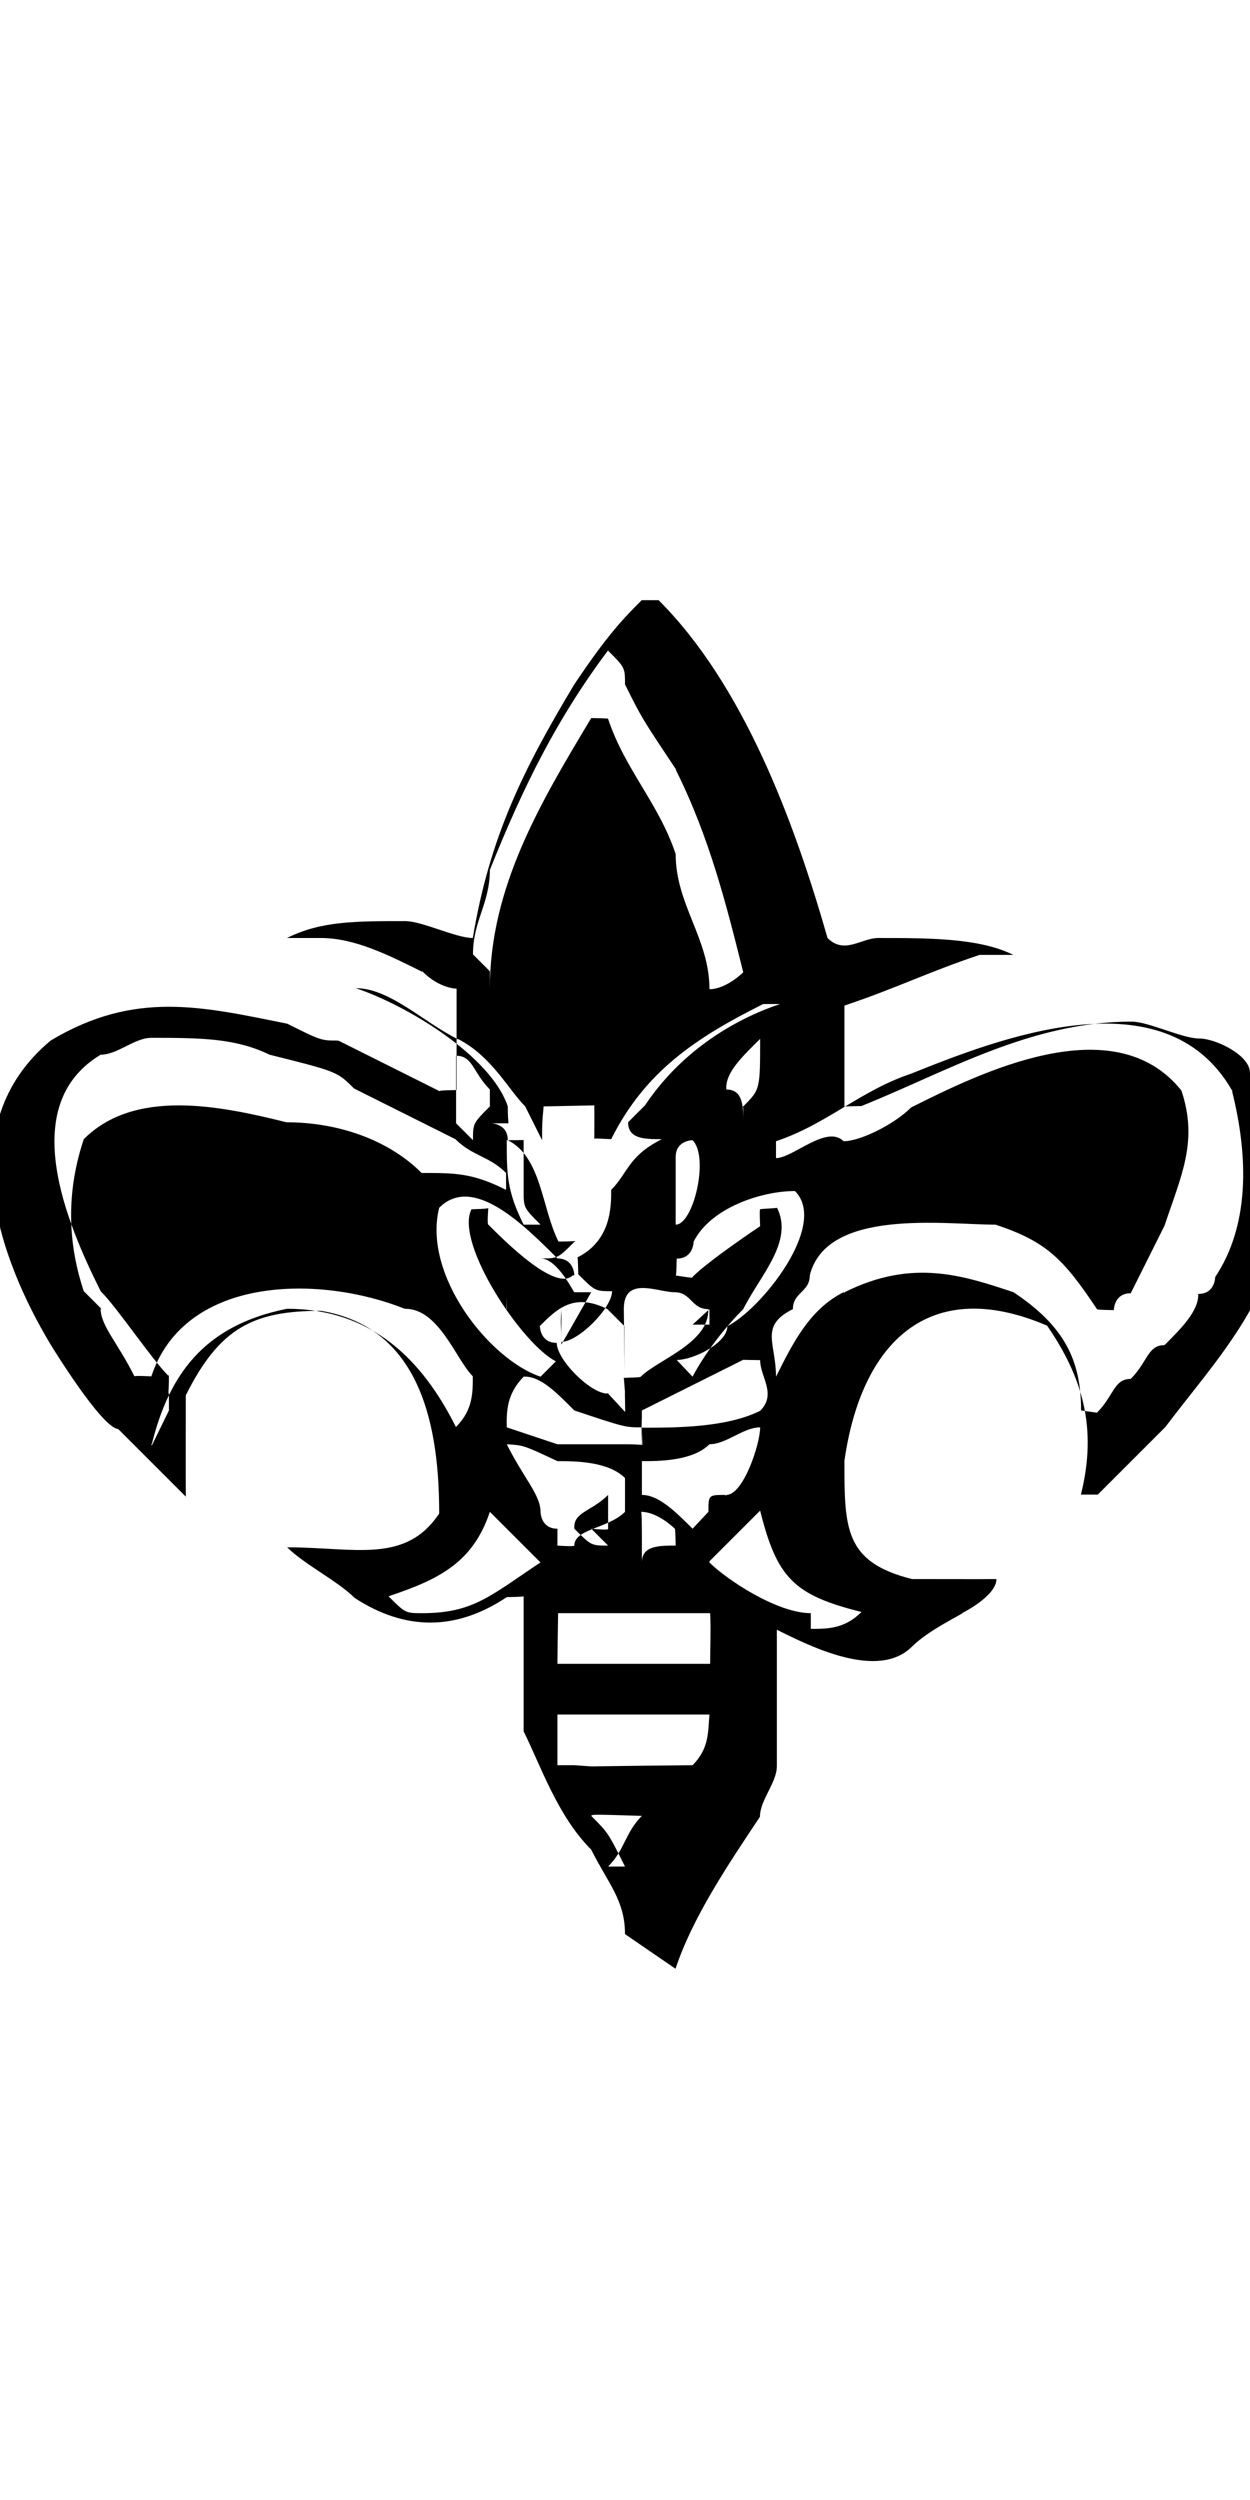 <?xml version="1.0" encoding="UTF-8"?>
<!DOCTYPE svg PUBLIC "-//W3C//DTD SVG 1.1//EN" "http://www.w3.org/Graphics/SVG/1.1/DTD/svg11.dtd">
<!-- Creator: CorelDRAW -->
<svg xmlns="http://www.w3.org/2000/svg" xml:space="preserve" width="1in" height="2in" style="shape-rendering:geometricPrecision; text-rendering:geometricPrecision; image-rendering:optimizeQuality; fill-rule:evenodd; clip-rule:evenodd"
viewBox="0 0 0.074 0.081"
 xmlns:xlink="http://www.w3.org/1999/xlink">
 <defs>
  <style type="text/css">
   <![CDATA[
    .fil0 {fill:black}
   ]]>
  </style>
 </defs>
 <g id="Layer_x0020_1">
  <path class="fil0" d="M0.037 0.081c-0,-0.002 -0.001,-0.003 -0.002,-0.005 -0.002,-0.002 -0.003,-0.005 -0.004,-0.007 -0,-0.003 -0,-0.005 -0,-0.008 -0,1.0139e-005 -0,3.04171e-005 -0.001,5.06952e-005 -0.003,0.002 -0.006,0.002 -0.009,5.04699e-005 -0.001,-0.001 -0.003,-0.002 -0.004,-0.003 0.004,0 0.007,0.001 0.009,-0.002 0,-0.005 -0.001,-0.011 -0.007,-0.012 -0.004,0 -0.006,0.001 -0.008,0.005 -0,0.002 -1.0139e-005,0.004 -0,0.006 -0.001,-0.001 -0.003,-0.003 -0.004,-0.004 -0.001,-8.0887e-005 -0.004,-0.005 -0.004,-0.005 -0.003,-0.005 -0.006,-0.013 -0,-0.018 0.005,-0.003 0.009,-0.002 0.014,-0.001 0.002,0.001 0.002,0.001 0.003,0.001 1.0139e-005,7.09733e-005 2.02781e-005,0 3.04171e-005,0 0.002,0.001 0.004,0.002 0.006,0.003 0,-3.04171e-005 0,-5.06952e-005 0.001,-7.09733e-005 -0,-0.002 -0,-0.002 -0,-0.006 -0,-0 -0.001,-0 -0.002,-0.001 -2.02781e-005,-9.10261e-005 -3.04171e-005,-0 -4.05562e-005,-0 -0.002,-0.001 -0.004,-0.002 -0.006,-0.002 -0.002,-0 -0.002,-0 -0.002,-0 0.002,-0.001 0.004,-0.001 0.007,-0.001 0.001,0 0.003,0.001 0.004,0.001 0.001,-0.006 0.003,-0.01 0.006,-0.015 0.002,-0.003 0.003,-0.004 0.004,-0.005 0,0 0,0 0.001,0 0.005,0.005 0.008,0.013 0.01,0.02 0.001,0.001 0.002,-0 0.003,-0 0.003,-0 0.006,-0 0.008,0.001 -0,0 -0,0 -0.002,0 -0.003,0.001 -0.005,0.002 -0.008,0.003 -0,0 -0,0.003 -0,0.006 0,-2.02781e-005 0,-4.05562e-005 0.001,-5.04699e-005 0.005,-0.002 0.01,-0.005 0.016,-0.005 0.001,0 0.003,0.001 0.004,0.001 0.001,0 0.003,0.001 0.003,0.002 0.001,0 0.002,0.003 0.002,0.004 4.05562e-005,0.001 9.12514e-005,0.002 0,0.003 -0,0.006 -0.004,0.01 -0.007,0.014 -0.001,0.001 -0.003,0.003 -0.004,0.004 -0,0 -0,0 -0.001,0 0.001,-0.004 6.08343e-005,-0.007 -0.002,-0.01 -0.007,-0.003 -0.011,0.001 -0.012,0.008 -0,0.004 -0,0.006 0.004,0.007 0.002,0 0.004,1.0139e-005 0.005,-0 -0,0.001 -0.002,0.002 -0.002,0.002 -0,8.0887e-005 -0.002,0.001 -0.003,0.002 -0.002,0.002 -0.006,0 -0.008,-0.001 -0,2.02781e-005 -0,4.05562e-005 -0,7.0748e-005 0,0.003 0,0.005 -0,0.008 -0,0.001 -0.001,0.002 -0.001,0.003 -0.002,0.003 -0.004,0.006 -0.005,0.009 -0,0 -0,0 -0,0zm0 -0.004c-0.001,-0.002 -0.001,-0.002 -0.002,-0.003 7.0748e-005,-9.10261e-005 7.0748e-005,-9.10261e-005 0.003,-0 -0.001,0.001 -0.001,0.002 -0.002,0.003 -0,0 -0,0 -0,0zm-0.003 -0.006c-0,-0 -0.001,-0 -0.001,-0 -0,-0.001 -0,-0.002 -0,-0.003 0.003,0 0.006,0 0.009,0 -9.10261e-005,0.001 -0,0.002 -0.001,0.003 -0.002,2.00528e-005 -0.004,4.03309e-005 -0.006,7.0748e-005zm0.001 -0.006c-0.001,-0 -0.002,-0 -0.002,-0 9.91373e-006,-0.001 2.00528e-005,-0.002 4.03309e-005,-0.003 0.003,0 0.006,0 0.009,0 5.06952e-005,0.001 0,0.002 0,0.003 -0.002,0 -0.004,0 -0.006,0zm-0.01 -0.003c-0.001,-0 -0.001,-0 -0.002,-0.001 0,-0 0,-0 0,-0 0.003,-0.001 0.005,-0.002 0.006,-0.005 0.001,0.001 0.002,0.002 0.003,0.003 -1.0139e-005,0 -1.0139e-005,0 -1.0139e-005,0 -0.003,0.002 -0.004,0.003 -0.007,0.003zm0.023 0c-0.002,-0 -0.005,-0.002 -0.006,-0.003 -0,-3.01918e-005 -0,-5.04699e-005 -0,-7.0748e-005 0,-0 0,-0 0,-0 0.001,-0.001 0.002,-0.002 0.003,-0.003 8.11124e-005,0 0,0 0,0 0.001,0.004 0.002,0.005 0.006,0.006 -0.001,0.001 -0.002,0.001 -0.003,0.001zm-0.012 -0.004c-0.001,-0 -0.001,-0 -0.002,-0.001 -7.09733e-005,-0.001 0.001,-0.001 0.002,-0.002 0,0 0,0.002 0,0.002 -0,4.03309e-005 -0,9.10261e-005 -0.001,0zm0.002 0c-0,-0.001 -0,-0.002 -5.06952e-005,-0.002 0.001,0 0.002,0.001 0.002,0.001 1.0139e-005,0 3.04171e-005,0 5.04699e-005,0.001 -0.001,0 -0.002,0 -0.002,0.001zm-0.005 -0.001c-6.08343e-005,-0 -0,-0 -0,-0 -0.001,-0 -0.001,-0.001 -0.001,-0.001 -0,-0.001 -0.001,-0.002 -0.002,-0.004 0.001,6.0609e-005 0.001,6.0609e-005 0.003,0.001 0.001,0 0.003,0 0.004,0.001 0,0 0,0.001 0,0.002 -0.001,0.001 -0.003,0.001 -0.003,0.002 -0,7.09733e-005 -0.001,0 -0.001,0zm0.008 0c-0.001,-0.001 -0.002,-0.002 -0.003,-0.002 0,-0.001 0,-0.001 0,-0.002 0.001,-0 0.003,-0 0.004,-0.001 0.001,-0 0.002,-0.001 0.003,-0.001 -0,0.001 -0.001,0.004 -0.002,0.004 -2.02781e-005,9.10261e-005 -4.05562e-005,0 -6.08343e-005,0 -0.001,0 -0.001,0 -0.001,0.001zm-0.005 -0.005c-0.001,-0 -0.002,-0 -0.003,-0 -0.003,-0.001 -0.003,-0.001 -0.003,-0.001 -2.00528e-005,-0.001 2.02781e-005,-0.002 0.001,-0.003 0.001,-6.08343e-005 0.002,0.001 0.003,0.002 0.003,0.001 0.003,0.001 0.004,0.001 1.0139e-005,0 2.02781e-005,0.001 3.04171e-005,0.001 -0,8.0887e-005 -0,0 -0.001,0zm0.002 0c-9.10261e-005,-5.06952e-005 -0,-9.12514e-005 -0,-0 -5.04699e-005,-0.001 -0,-0.001 0,-0.002 0.002,-0.001 0.004,-0.002 0.006,-0.003 0,0 0,1.0139e-005 0.001,2.02781e-005 0,0.001 0.001,0.002 0,0.003 -0.002,0.001 -0.005,0.001 -0.007,0.001zm-0.028 -0.002c-0,-0 -0,-0 -0,-0.001 -8.11124e-005,-1.0139e-005 -0,-2.02781e-005 -0,-3.04171e-005 -6.08343e-005,-0 -0,-0 -0,-0.001 -8.0887e-005,-1.0139e-005 -0,-2.02781e-005 -0,-3.04171e-005 -2.02781e-005,-9.12514e-005 -3.04171e-005,-0 -4.03309e-005,-0 -0.001,-0.001 -0.003,-0.004 -0.004,-0.005 -0.002,-0.004 -0.005,-0.011 0,-0.014 4.03309e-005,-0 8.0887e-005,-0 0,-0 0.001,-0 0.002,-0.001 0.003,-0.001 0.003,0 0.005,3.04171e-005 0.007,0.001 0.004,0.001 0.004,0.001 0.005,0.002 0.002,0.001 0.004,0.002 0.006,0.003 0.001,0.001 0.002,0.001 0.003,0.002 0,0 0,0.001 0,0.001 -0.002,-0.001 -0.003,-0.001 -0.005,-0.001 -0.002,-0.002 -0.005,-0.003 -0.008,-0.003 -8.11124e-005,-9.10261e-005 -0,-0 -0,-0 -0.004,-0.001 -0.009,-0.002 -0.012,0.001 -0.001,0.003 -0.001,0.006 0,0.009 0,0 0,0 0.001,0.001 8.0887e-005,1.0139e-005 0,2.02781e-005 0,4.05562e-005 0,0.001 0.001,0.002 0.002,0.004 0,-5.06952e-005 0.001,-0 0.001,-0 0.002,-0.006 0.01,-0.006 0.015,-0.004 1.0139e-005,0 2.02781e-005,0 3.04171e-005,0 0.002,0 0.003,0.003 0.004,0.004 0,0.001 -0,0.002 -0.001,0.003 -0.002,-0.004 -0.005,-0.007 -0.01,-0.007 -0.005,0.001 -0.007,0.004 -0.008,0.008 -7.09733e-005,3.04171e-005 -0,6.08343e-005 -0,9.12514e-005zm0.054 -0c-0,-0.003 -0.001,-0.005 -0.004,-0.007 -0,-0 -0,-0 -0,-0 -0.003,-0.001 -0.006,-0.002 -0.01,0 -2.00528e-005,9.10261e-005 -4.03309e-005,0 -6.0609e-005,0 -0.002,0.001 -0.003,0.003 -0.004,0.005 -8.11124e-005,0 -0,0 -0,0 -0,-0.002 -0.001,-0.003 0.001,-0.004 0,-0.001 0.001,-0.001 0.001,-0.002 0.001,-0.004 0.008,-0.003 0.011,-0.003 0.003,0.001 0.004,0.002 0.006,0.005 0,2.02781e-005 0,4.05562e-005 0.001,6.08343e-005 0,-0 0,-0.001 0.001,-0.001 0,-0 0.001,-0.002 0.002,-0.004 0.001,-0.003 0.002,-0.005 0.001,-0.008 -0.004,-0.005 -0.012,-0.001 -0.016,0.001 -0.001,0.001 -0.003,0.002 -0.004,0.002 -0.001,-0.001 -0.003,0.001 -0.004,0.001 0,-0.001 0,-0.001 0,-0.001 0.003,-0.001 0.005,-0.003 0.008,-0.004 0.005,-0.002 0.015,-0.006 0.019,0.001 8.11124e-005,1.0139e-005 0,2.02781e-005 0,4.05562e-005 0.001,0.004 0.001,0.008 -0.001,0.011 -0,0 -0,0.001 -0.001,0.001 -8.11124e-005,1.0139e-005 -0,2.02781e-005 -0,3.04171e-005 -0,0.001 -0.001,0.002 -0.002,0.003 -0.001,0 -0.001,0.001 -0.002,0.002 -0.001,0 -0.001,0.001 -0.002,0.002zm-0.028 -0.001c-0,-5.06952e-005 -0,-0 -0,-0 -2.02781e-005,-9.12514e-005 -3.04171e-005,-0 -4.05562e-005,-0 -0.001,-0 -0.003,-0.002 -0.003,-0.003 -0.001,-0 -0.001,-0.001 -0.001,-0.001 0.001,-0.001 0.002,-0.002 0.004,-0.001 0.001,0.001 0.001,0.001 0.001,0.001 1.0139e-005,0.002 3.04171e-005,0.004 5.06952e-005,0.005 -0,3.04171e-005 -0,6.0609e-005 -0,9.10261e-005zm0.001 0c-3.01918e-005,-0.002 -5.04699e-005,-0.003 -7.0748e-005,-0.005 0,-0.002 0.002,-0.001 0.003,-0.001 0.001,0 0.001,0.001 0.002,0.001 8.11124e-005,0.002 -0.003,0.003 -0.004,0.004 -0,2.00528e-005 -0,4.03309e-005 -0.001,7.0748e-005zm-0.005 -0.001c-0,-0 -0,-0 -0,-0 -0.003,-0.001 -0.007,-0.006 -0.006,-0.01 0.002,-0.002 0.005,0.001 0.007,0.003 0.001,0 0.001,0.001 0.001,0.001 -3.01918e-005,0 -6.0609e-005,0 -9.10261e-005,0 -0.001,0.001 -0.004,-0.002 -0.005,-0.003 -8.0887e-005,-0 -0,-0.001 -0,-0.001 -0,3.04171e-005 -0,6.0609e-005 -0.001,9.10261e-005 -0.001,0.002 0.003,0.008 0.005,0.009 -5.04699e-005,9.12514e-005 -0,0 -0,0zm0.009 0c0,-0 0.001,-0.002 0.003,-0.004 0.001,-0.002 0.003,-0.004 0.002,-0.006 -0,3.04171e-005 -0.001,6.0609e-005 -0.001,9.10261e-005 -5.06952e-005,0 -0,0.001 -0,0.001 -0,0 -0.003,0.002 -0.004,0.003 -0,7.09733e-005 -0,7.09733e-005 -0.001,-8.11124e-005 2.02781e-005,-0 4.05562e-005,-0 6.08343e-005,-0.001 0.001,-0 0.001,-0.001 0.001,-0.001 0.001,-0.002 0.004,-0.003 0.006,-0.003 0.002,0.002 -0.002,0.007 -0.004,0.008 -0,0.001 -0.002,0.002 -0.003,0.002zm-0.011 -0.004c-5.04699e-005,-0 -0,-0 -0,-0.001 0,2.02781e-005 0,5.06952e-005 0,8.11124e-005 7.0748e-005,0 0,0 0,0 -0,0 -0,0 -0,0zm0.012 0c7.0748e-005,-0 0,-0 0,-0 0,-3.04171e-005 0,-6.08343e-005 0,-8.11124e-005 0,0 0,0 0,0.001 -0,0 -0,0 -0.001,0zm-0.007 -0.001c-0,-0 -0,-0 -0.001,-0 -5.06952e-005,-0 -0.001,-0.002 -0.002,-0.002 0,-0 1.0139e-005,-0 2.02781e-005,-0 0.001,0 0.001,-0 0.002,-0.001 1.0139e-005,-0 2.02781e-005,-0 4.05562e-005,-0 -0,-6.08343e-005 -0,-0 -0.001,-0 -0.001,-0.002 -0.001,-0.005 -0.003,-0.006 -0,-0.001 -0.001,-0.001 -0.001,-0.001 0,-8.11124e-005 0,-0 0,-0 0.001,-0 0.001,-0 0.001,-0 8.11124e-005,-0 0,-0 0,-0.001 -0.001,-0.003 -0.006,-0.006 -0.009,-0.007 0.002,0 0.004,0.002 0.006,0.003 1.0139e-005,8.11124e-005 2.02781e-005,0 3.04171e-005,0 0.002,0.001 0.003,0.003 0.004,0.004 0.001,0.002 0.001,0.002 0.001,0.002 0,-0.001 0,-0.001 9.12514e-005,-0.002 0.001,-2.02781e-005 0.002,-4.05562e-005 0.003,-6.08343e-005 1.0139e-005,0.001 -0,0.001 -0,0.002 0,-5.06952e-005 0,-5.06952e-005 0.001,-0 0.002,-0.004 0.005,-0.006 0.009,-0.008 0.001,-0 0.001,-0 0.001,-0 -0.003,0.001 -0.006,0.003 -0.008,0.006 -5.06952e-005,0 -0,0 -0,0 -0,0 -0,0 -0.001,0.001 0,0.001 0.001,0.001 0.002,0.001 0,8.11124e-005 0,0 0,0 -0.002,0.001 -0.002,0.002 -0.003,0.003 -0,0.001 -0,0.003 -0.002,0.004 1.0139e-005,0 3.04171e-005,0 5.04699e-005,0.001 0.001,0.001 0.001,0.001 0.002,0.001 -0,0.001 -0.002,0.003 -0.003,0.003 -2.00528e-005,-0.001 2.02781e-005,-0.001 -0,-0.002 -0,3.04171e-005 -0,6.08343e-005 -0,9.12514e-005 -7.09733e-005,0.001 -0,0.001 -0,0.002 -0,2.00528e-005 -0,4.03309e-005 -0,7.0748e-005zm-0.004 -0.004c-0,-0 -0,-0 -0,-0 -0.001,-0.002 -0.001,-0.003 -0.001,-0.005 0.001,0 0.001,-2.02781e-005 0.001,0 0,0.001 -0,0.002 -0,0.003 0,0.001 0,0.001 0.001,0.002 -8.11124e-005,9.12514e-005 -0,0 -0,0zm0.009 0c0,-0.001 0,-0.002 0,-0.003 -0,-0 -0,-0.001 -0,-0.001 0,-0.001 0.001,-0.001 0.001,-0.001 0.001,0.001 5.04699e-005,0.005 -0.001,0.005zm-0.013 -0.006c-0,-0.003 -0,-0.003 -0,-0.004 0.001,0 0.001,0.001 0.002,0.002 0,0 0,0.001 0,0.001 -0.001,0.001 -0.001,0.001 -0.001,0.002 -9.12514e-005,0 -0,0 -0,0zm0.017 0c-0,-0.001 -0,-0.002 -0.001,-0.002 -9.10261e-005,-0.001 0.001,-0.002 0.002,-0.003 -0,0.003 -0,0.003 -0.001,0.004 -7.0748e-005,3.04171e-005 -0,6.08343e-005 -0,9.12514e-005zm-0.015 -0.009c-0,-0 -0.001,-0.001 -0.001,-0.001 0,-0.002 0.001,-0.003 0.001,-0.005 0.002,-0.005 0.004,-0.009 0.007,-0.013 0,0 0,1.0139e-005 0,2.02781e-005 0.001,0.001 0.001,0.001 0.001,0.002 0.001,0.002 0.001,0.002 0.003,0.005 8.11124e-005,1.0139e-005 0,2.02781e-005 0,4.05562e-005 0.002,0.004 0.003,0.008 0.004,0.012 -0,0 -0.001,0.001 -0.002,0.001 -0,-0.003 -0.002,-0.005 -0.002,-0.008 -9.12514e-005,-9.12514e-005 -0,-0 -0,-0 -0.001,-0.003 -0.003,-0.005 -0.004,-0.008 -0,-2.00528e-005 -0,-4.03309e-005 -0.001,-5.04699e-005 -0.003,0.005 -0.006,0.01 -0.006,0.016 -0,0 -0,0 -0,0z"/>
 </g>
</svg>
